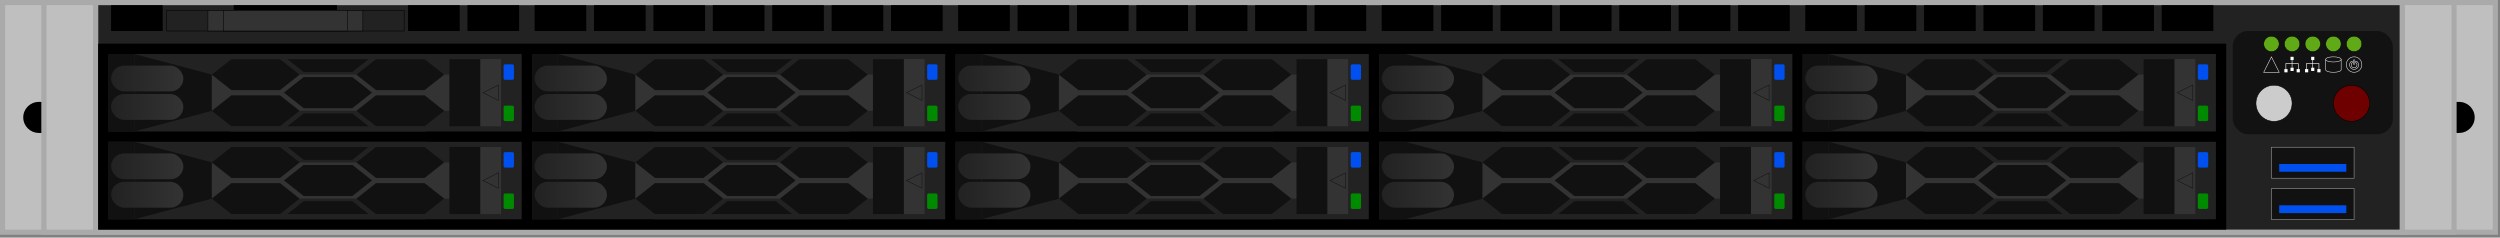 <?xml version="1.0" encoding="UTF-8"?>
<!DOCTYPE svg PUBLIC "-//W3C//DTD SVG 1.1//EN" "http://www.w3.org/Graphics/SVG/1.1/DTD/svg11.dtd">
<svg xmlns="http://www.w3.org/2000/svg" xmlns:xlink="http://www.w3.org/1999/xlink" version="1.1" width="484px" height="46px" viewBox="-0.5 -0.5 484 46"><rect x="-0.5" y="-0.5" width="484" height="46" fill="#808080" stroke="none"/><defs><linearGradient x1="0%" y1="0%" x2="100%" y2="0%" id="mx-gradient-222222-1-333333-1-e-0"><stop offset="0%" style="stop-color: rgb(34, 34, 34); stop-opacity: 1;"/><stop offset="100%" style="stop-color: rgb(51, 51, 51); stop-opacity: 1;"/></linearGradient></defs><g><g/><g><rect x="0" y="0" width="482.6" height="44.45" fill="#bfbfbf" stroke="#aaaaaa" pointer-events="all"/></g><g><rect x="18" y="0" width="446.6" height="44.45" fill="#222222" stroke="#aaaaaa" pointer-events="all"/></g><g><rect x="7" y="19.23" width="4" height="6" fill="#000000" stroke="none" pointer-events="all"/></g><g><ellipse cx="11" cy="22.23" rx="3" ry="3" fill="#000000" stroke="none" pointer-events="all"/></g><g><ellipse cx="7" cy="22.23" rx="3" ry="3" fill="#000000" stroke="none" pointer-events="all"/></g><g><rect x="471.6" y="19.23" width="4" height="6" fill="#000000" stroke="none" pointer-events="all"/></g><g><ellipse cx="475.6" cy="22.23" rx="3" ry="3" fill="#000000" stroke="none" pointer-events="all"/></g><g><ellipse cx="471.6" cy="22.23" rx="3" ry="3" fill="#000000" stroke="none" pointer-events="all"/></g><g><rect x="8" y="0" width="10" height="44.45" fill="#bfbfbf" stroke="#aaaaaa" pointer-events="all"/></g><g><rect x="464.6" y="0" width="10" height="44.45" fill="#bfbfbf" stroke="#aaaaaa" pointer-events="all"/></g><g><rect x="349" y="0.5" width="10" height="5" fill="#000000" stroke="none" pointer-events="all"/></g><g><rect x="360.5" y="0.5" width="10" height="5" fill="#000000" stroke="none" pointer-events="all"/></g><g><rect x="372" y="0.5" width="10" height="5" fill="#000000" stroke="none" pointer-events="all"/></g><g><rect x="383.5" y="0.5" width="10" height="5" fill="#000000" stroke="none" pointer-events="all"/></g><g><rect x="395" y="0.5" width="10" height="5" fill="#000000" stroke="none" pointer-events="all"/></g><g><rect x="406.5" y="0.5" width="10" height="5" fill="#000000" stroke="none" pointer-events="all"/></g><g><rect x="418" y="0.5" width="10" height="5" fill="#000000" stroke="none" pointer-events="all"/></g><g><rect x="267" y="0.5" width="10" height="5" fill="#000000" stroke="none" pointer-events="all"/></g><g><rect x="278.5" y="0.5" width="10" height="5" fill="#000000" stroke="none" pointer-events="all"/></g><g><rect x="290" y="0.5" width="10" height="5" fill="#000000" stroke="none" pointer-events="all"/></g><g><rect x="301.5" y="0.5" width="10" height="5" fill="#000000" stroke="none" pointer-events="all"/></g><g><rect x="313" y="0.5" width="10" height="5" fill="#000000" stroke="none" pointer-events="all"/></g><g><rect x="324.5" y="0.5" width="10" height="5" fill="#000000" stroke="none" pointer-events="all"/></g><g><rect x="336" y="0.5" width="10" height="5" fill="#000000" stroke="none" pointer-events="all"/></g><g><rect x="185" y="0.5" width="10" height="5" fill="#000000" stroke="none" pointer-events="all"/></g><g><rect x="196.5" y="0.5" width="10" height="5" fill="#000000" stroke="none" pointer-events="all"/></g><g><rect x="208" y="0.5" width="10" height="5" fill="#000000" stroke="none" pointer-events="all"/></g><g><rect x="219.5" y="0.5" width="10" height="5" fill="#000000" stroke="none" pointer-events="all"/></g><g><rect x="231" y="0.5" width="10" height="5" fill="#000000" stroke="none" pointer-events="all"/></g><g><rect x="242.5" y="0.5" width="10" height="5" fill="#000000" stroke="none" pointer-events="all"/></g><g><rect x="254" y="0.5" width="10" height="5" fill="#000000" stroke="none" pointer-events="all"/></g><g><rect x="103" y="0.5" width="10" height="5" fill="#000000" stroke="none" pointer-events="all"/></g><g><rect x="114.5" y="0.5" width="10" height="5" fill="#000000" stroke="none" pointer-events="all"/></g><g><rect x="126" y="0.5" width="10" height="5" fill="#000000" stroke="none" pointer-events="all"/></g><g><rect x="137.5" y="0.5" width="10" height="5" fill="#000000" stroke="none" pointer-events="all"/></g><g><rect x="149" y="0.5" width="10" height="5" fill="#000000" stroke="none" pointer-events="all"/></g><g><rect x="160.5" y="0.5" width="10" height="5" fill="#000000" stroke="none" pointer-events="all"/></g><g><rect x="172" y="0.5" width="10" height="5" fill="#000000" stroke="none" pointer-events="all"/></g><g><rect x="21" y="0.5" width="10" height="5" fill="#000000" stroke="none" pointer-events="all"/></g><g><rect x="78.5" y="0.5" width="10" height="5" fill="#000000" stroke="none" pointer-events="all"/></g><g><rect x="90" y="0.5" width="10" height="5" fill="#000000" stroke="none" pointer-events="all"/></g><g><rect x="44.75" y="0.5" width="20" height="5" fill="#000000" stroke="none" pointer-events="all"/></g><g><rect x="31.75" y="1.5" width="46" height="4" fill="#222222" stroke="#000000" stroke-width="0.1" pointer-events="all"/></g><g><rect x="39.75" y="1.5" width="30" height="4" fill="#333333" stroke="#000000" stroke-width="0.1" pointer-events="all"/></g><g><rect x="431.75" y="5.5" width="31" height="20" rx="3" ry="3" fill="#121212" stroke="none" pointer-events="all"/></g><g><ellipse cx="439.25" cy="8" rx="1.5" ry="1.5" fill="#60a917" stroke="#000000" stroke-width="0.1" pointer-events="all"/></g><g><ellipse cx="454.75" cy="19.5" rx="3.5" ry="3.5" fill="#6f0000" stroke="#000000" stroke-width="0.1" pointer-events="all"/></g><g><ellipse cx="439.75" cy="19.5" rx="3.5" ry="3.5" fill="#cccccc" stroke="#000000" stroke-width="0.1" pointer-events="all"/></g><g><path d="M 449.75 13 L 449.75 11 C 449.75 10.72 450.42 10.5 451.25 10.5 C 452.08 10.5 452.75 10.72 452.75 11 L 452.75 13 C 452.75 13.28 452.08 13.5 451.25 13.5 C 450.42 13.5 449.75 13.28 449.75 13 Z" fill="none" stroke="rgb(240, 240, 240)" stroke-width="0.1" stroke-miterlimit="10" pointer-events="all"/><path d="M 449.75 11 C 449.75 11.28 450.42 11.5 451.25 11.5 C 452.08 11.5 452.75 11.28 452.75 11" fill="none" stroke="rgb(240, 240, 240)" stroke-width="0.1" stroke-miterlimit="10" pointer-events="all"/></g><g><rect x="441.75" y="10.5" width="3" height="3" fill="none" stroke="none" pointer-events="all"/><path d="M 442.94 10.5 L 442.94 11.13 L 443.19 11.13 L 443.19 11.72 L 442.04 11.72 C 442.03 11.72 442.02 11.73 442 11.74 C 441.99 11.75 441.99 11.77 441.99 11.78 L 441.99 12.87 L 441.75 12.87 L 441.75 13.5 L 442.37 13.5 L 442.37 12.87 L 442.1 12.87 L 442.1 11.84 L 443.19 11.84 L 443.19 12.61 L 442.94 12.61 L 442.94 13.24 L 443.55 13.24 L 443.55 12.61 L 443.3 12.61 L 443.3 11.84 L 444.39 11.84 L 444.39 12.87 L 444.13 12.87 L 444.13 13.5 L 444.75 13.5 L 444.75 12.87 L 444.5 12.87 L 444.5 11.78 C 444.5 11.77 444.5 11.75 444.49 11.74 C 444.48 11.73 444.46 11.73 444.45 11.73 L 443.3 11.72 L 443.3 11.13 L 443.55 11.13 L 443.55 10.5 Z" fill="#ffffff" stroke="none" pointer-events="all"/></g><g><path d="M 437.75 10.5 L 440.75 12 L 437.75 13.5 Z" fill="none" stroke="rgb(240, 240, 240)" stroke-width="0.1" stroke-miterlimit="10" transform="rotate(-90,439.25,12)" pointer-events="all"/></g><g><path d="M 455.24 11.97 C 455.33 11.97 455.4 11.9 455.4 11.82 L 455.4 11.22 C 455.4 11.14 455.34 11.07 455.25 11.07 C 455.16 11.07 455.1 11.14 455.1 11.21 L 455.1 11.82 C 455.1 11.9 455.17 11.97 455.24 11.97 Z M 455.25 12.93 C 455.72 12.93 456.12 12.55 456.12 12.08 C 456.12 11.84 456.03 11.57 455.77 11.38 C 455.72 11.34 455.62 11.36 455.58 11.42 C 455.54 11.48 455.53 11.56 455.6 11.62 C 455.73 11.73 455.82 11.89 455.82 12.06 C 455.82 12.39 455.54 12.63 455.26 12.63 C 454.98 12.63 454.7 12.43 454.69 12.07 C 454.68 11.92 454.76 11.72 454.91 11.62 C 454.96 11.58 454.98 11.48 454.92 11.41 C 454.86 11.34 454.76 11.35 454.72 11.38 C 454.5 11.56 454.39 11.77 454.39 12.05 C 454.39 12.57 454.79 12.93 455.25 12.93 Z M 455.25 13.5 C 454.39 13.5 453.75 12.81 453.75 11.99 C 453.75 11.18 454.42 10.5 455.26 10.5 C 456.04 10.5 456.75 11.13 456.75 11.99 C 456.75 12.89 456.03 13.5 455.25 13.5 Z" fill="none" stroke="rgb(240, 240, 240)" stroke-width="0.1" stroke-miterlimit="10" pointer-events="all"/></g><g><ellipse cx="443.25" cy="8" rx="1.5" ry="1.5" fill="#60a917" stroke="#000000" stroke-width="0.1" pointer-events="all"/></g><g><ellipse cx="447.25" cy="8" rx="1.5" ry="1.5" fill="#60a917" stroke="#000000" stroke-width="0.1" pointer-events="all"/></g><g><ellipse cx="451.25" cy="8" rx="1.5" ry="1.5" fill="#60a917" stroke="#000000" stroke-width="0.1" pointer-events="all"/></g><g><ellipse cx="455.25" cy="8" rx="1.5" ry="1.5" fill="#60a917" stroke="#000000" stroke-width="0.1" pointer-events="all"/></g><g><rect x="445.75" y="10.5" width="3" height="3" fill="none" stroke="none" pointer-events="all"/><path d="M 446.94 10.5 L 446.94 11.13 L 447.19 11.13 L 447.19 11.72 L 446.04 11.72 C 446.03 11.72 446.02 11.73 446 11.74 C 445.99 11.75 445.99 11.77 445.99 11.78 L 445.99 12.87 L 445.75 12.87 L 445.75 13.5 L 446.37 13.5 L 446.37 12.87 L 446.1 12.87 L 446.1 11.84 L 447.19 11.84 L 447.19 12.61 L 446.94 12.61 L 446.94 13.24 L 447.55 13.24 L 447.55 12.61 L 447.3 12.61 L 447.3 11.84 L 448.39 11.84 L 448.39 12.87 L 448.13 12.87 L 448.13 13.5 L 448.75 13.5 L 448.75 12.87 L 448.5 12.87 L 448.5 11.78 C 448.5 11.77 448.5 11.75 448.49 11.74 C 448.48 11.73 448.46 11.73 448.45 11.73 L 447.3 11.72 L 447.3 11.13 L 447.55 11.13 L 447.55 10.5 Z" fill="#ffffff" stroke="none" pointer-events="all"/></g><g><rect x="42.75" y="1.5" width="24" height="4" fill="#333333" stroke="#000000" stroke-width="0.1" pointer-events="all"/></g><g><rect x="18.5" y="7.95" width="412" height="36" fill="#000000" stroke="none" pointer-events="all"/></g><g><rect x="20.5" y="9.95" width="80" height="15" fill="#222222" stroke="none" pointer-events="all"/></g><g><rect x="21.5" y="13.95" width="66" height="7" fill="#333333" stroke="none" pointer-events="all"/></g><g><path d="M 44.3 10.95 L 53.7 10.95 L 57.5 13.95 L 53.7 16.95 L 44.3 16.95 L 40.5 13.95 Z" fill="#111111" stroke="none" pointer-events="all"/></g><g><rect x="20.5" y="9.95" width="5" height="15" fill="#111111" stroke="none" pointer-events="all"/></g><g><path d="M 25.5 24.95 L 29.48 9.95 L 36.52 9.95 L 40.5 24.95 Z" fill="#111111" stroke="none" transform="rotate(90,33,17.45)" pointer-events="all"/></g><g><rect x="86.5" y="10.95" width="6" height="13" fill="#111111" stroke="none" pointer-events="all"/></g><g><rect x="92.5" y="10.95" width="4" height="13" fill="#333333" stroke="none" pointer-events="all"/></g><g><rect x="21" y="12.2" width="14" height="5" rx="2.5" ry="2.5" fill="url(#mx-gradient-222222-1-333333-1-e-0)" stroke="none" pointer-events="all"/></g><g><rect x="21" y="17.7" width="14" height="5" rx="2.5" ry="2.5" fill="url(#mx-gradient-222222-1-333333-1-e-0)" stroke="none" pointer-events="all"/></g><g><path d="M 93 15.95 L 96 17.45 L 93 18.95 Z" fill="#333333" stroke="#111111" stroke-width="0.1" stroke-miterlimit="10" transform="rotate(-180,94.5,17.45)" pointer-events="all"/></g><g><path d="M 44.3 17.95 L 53.7 17.95 L 57.5 20.95 L 53.7 23.95 L 44.3 23.95 L 40.5 20.95 Z" fill="#111111" stroke="none" pointer-events="all"/></g><g><path d="M 58.3 14.45 L 67.7 14.45 L 71.5 17.45 L 67.7 20.45 L 58.3 20.45 L 54.5 17.45 Z" fill="#111111" stroke="none" pointer-events="all"/></g><g><path d="M 72.3 17.95 L 81.7 17.95 L 85.5 20.95 L 81.7 23.95 L 72.3 23.95 L 68.5 20.95 Z" fill="#111111" stroke="none" pointer-events="all"/></g><g><path d="M 72.3 10.95 L 81.7 10.95 L 85.5 13.95 L 81.7 16.95 L 72.3 16.95 L 68.5 13.95 Z" fill="#111111" stroke="none" pointer-events="all"/></g><g><path d="M 54.5 17.45 L 58.3 14.45 L 67.7 14.45 L 71.5 17.45 Z" fill="#111111" stroke="none" pointer-events="all"/></g><g><path d="M 54.5 24.45 L 58.3 21.45 L 67.7 21.45 L 71.5 24.45 Z" fill="#111111" stroke="none" pointer-events="all"/></g><g><path d="M 54.5 13.45 L 58.3 10.45 L 67.7 10.45 L 71.5 13.45 Z" fill="#111111" stroke="none" transform="translate(0,11.95)scale(1,-1)translate(0,-11.95)" pointer-events="all"/></g><g><rect x="44" y="23.95" width="38" height="1" fill="#222222" stroke="none" pointer-events="all"/></g><g><rect x="44" y="9.95" width="38" height="1" fill="#222222" stroke="none" pointer-events="all"/></g><g><rect x="97" y="19.95" width="2" height="3" rx="0.3" ry="0.3" fill="#008a00" stroke="none" pointer-events="all"/></g><g><rect x="97" y="11.95" width="2" height="3" rx="0.3" ry="0.3" fill="#0050ef" stroke="none" pointer-events="all"/></g><g><rect x="102.5" y="9.95" width="80" height="15" fill="#222222" stroke="none" pointer-events="all"/></g><g><rect x="103.5" y="13.95" width="66" height="7" fill="#333333" stroke="none" pointer-events="all"/></g><g><path d="M 126.3 10.95 L 135.7 10.95 L 139.5 13.95 L 135.7 16.95 L 126.3 16.95 L 122.5 13.95 Z" fill="#111111" stroke="none" pointer-events="all"/></g><g><rect x="102.5" y="9.95" width="5" height="15" fill="#111111" stroke="none" pointer-events="all"/></g><g><path d="M 107.5 24.95 L 111.48 9.95 L 118.52 9.95 L 122.5 24.95 Z" fill="#111111" stroke="none" transform="rotate(90,115,17.45)" pointer-events="all"/></g><g><rect x="168.5" y="10.95" width="6" height="13" fill="#111111" stroke="none" pointer-events="all"/></g><g><rect x="174.5" y="10.95" width="4" height="13" fill="#333333" stroke="none" pointer-events="all"/></g><g><rect x="103" y="12.2" width="14" height="5" rx="2.5" ry="2.5" fill="url(#mx-gradient-222222-1-333333-1-e-0)" stroke="none" pointer-events="all"/></g><g><rect x="103" y="17.7" width="14" height="5" rx="2.5" ry="2.5" fill="url(#mx-gradient-222222-1-333333-1-e-0)" stroke="none" pointer-events="all"/></g><g><path d="M 175 15.95 L 178 17.45 L 175 18.95 Z" fill="#333333" stroke="#111111" stroke-width="0.1" stroke-miterlimit="10" transform="rotate(-180,176.5,17.45)" pointer-events="all"/></g><g><path d="M 126.3 17.95 L 135.7 17.95 L 139.5 20.95 L 135.7 23.95 L 126.3 23.95 L 122.5 20.95 Z" fill="#111111" stroke="none" pointer-events="all"/></g><g><path d="M 140.3 14.45 L 149.7 14.45 L 153.5 17.45 L 149.7 20.45 L 140.3 20.45 L 136.5 17.45 Z" fill="#111111" stroke="none" pointer-events="all"/></g><g><path d="M 154.3 17.95 L 163.7 17.95 L 167.5 20.95 L 163.7 23.95 L 154.3 23.95 L 150.5 20.95 Z" fill="#111111" stroke="none" pointer-events="all"/></g><g><path d="M 154.3 10.95 L 163.7 10.95 L 167.5 13.95 L 163.7 16.95 L 154.3 16.95 L 150.5 13.95 Z" fill="#111111" stroke="none" pointer-events="all"/></g><g><path d="M 136.5 17.45 L 140.3 14.45 L 149.7 14.45 L 153.5 17.45 Z" fill="#111111" stroke="none" pointer-events="all"/></g><g><path d="M 136.5 24.45 L 140.3 21.45 L 149.7 21.45 L 153.5 24.45 Z" fill="#111111" stroke="none" pointer-events="all"/></g><g><path d="M 136.5 13.45 L 140.3 10.45 L 149.7 10.45 L 153.5 13.45 Z" fill="#111111" stroke="none" transform="translate(0,11.95)scale(1,-1)translate(0,-11.95)" pointer-events="all"/></g><g><rect x="126" y="23.95" width="38" height="1" fill="#222222" stroke="none" pointer-events="all"/></g><g><rect x="126" y="9.95" width="38" height="1" fill="#222222" stroke="none" pointer-events="all"/></g><g><rect x="179" y="19.95" width="2" height="3" rx="0.3" ry="0.3" fill="#008a00" stroke="none" pointer-events="all"/></g><g><rect x="179" y="11.95" width="2" height="3" rx="0.3" ry="0.3" fill="#0050ef" stroke="none" pointer-events="all"/></g><g><rect x="20.5" y="26.95" width="80" height="15" fill="#222222" stroke="none" pointer-events="all"/></g><g><rect x="21.5" y="30.95" width="66" height="7" fill="#333333" stroke="none" pointer-events="all"/></g><g><path d="M 44.3 27.95 L 53.7 27.95 L 57.5 30.95 L 53.7 33.95 L 44.3 33.95 L 40.5 30.95 Z" fill="#111111" stroke="none" pointer-events="all"/></g><g><rect x="20.5" y="26.95" width="5" height="15" fill="#111111" stroke="none" pointer-events="all"/></g><g><path d="M 25.5 41.95 L 29.48 26.95 L 36.52 26.95 L 40.5 41.95 Z" fill="#111111" stroke="none" transform="rotate(90,33,34.45)" pointer-events="all"/></g><g><rect x="86.5" y="27.95" width="6" height="13" fill="#111111" stroke="none" pointer-events="all"/></g><g><rect x="92.5" y="27.95" width="4" height="13" fill="#333333" stroke="none" pointer-events="all"/></g><g><rect x="21" y="29.2" width="14" height="5" rx="2.5" ry="2.5" fill="url(#mx-gradient-222222-1-333333-1-e-0)" stroke="none" pointer-events="all"/></g><g><rect x="21" y="34.7" width="14" height="5" rx="2.5" ry="2.5" fill="url(#mx-gradient-222222-1-333333-1-e-0)" stroke="none" pointer-events="all"/></g><g><path d="M 93 32.95 L 96 34.45 L 93 35.95 Z" fill="#333333" stroke="#111111" stroke-width="0.1" stroke-miterlimit="10" transform="rotate(-180,94.5,34.45)" pointer-events="all"/></g><g><path d="M 44.3 34.95 L 53.7 34.95 L 57.5 37.95 L 53.7 40.95 L 44.3 40.95 L 40.5 37.95 Z" fill="#111111" stroke="none" pointer-events="all"/></g><g><path d="M 58.3 31.45 L 67.7 31.45 L 71.5 34.45 L 67.7 37.45 L 58.3 37.45 L 54.5 34.45 Z" fill="#111111" stroke="none" pointer-events="all"/></g><g><path d="M 72.3 34.95 L 81.7 34.95 L 85.5 37.95 L 81.7 40.95 L 72.3 40.95 L 68.5 37.95 Z" fill="#111111" stroke="none" pointer-events="all"/></g><g><path d="M 72.3 27.95 L 81.7 27.95 L 85.5 30.95 L 81.7 33.95 L 72.3 33.95 L 68.5 30.95 Z" fill="#111111" stroke="none" pointer-events="all"/></g><g><path d="M 54.5 34.45 L 58.3 31.45 L 67.7 31.45 L 71.5 34.45 Z" fill="#111111" stroke="none" pointer-events="all"/></g><g><path d="M 54.5 41.45 L 58.3 38.45 L 67.7 38.45 L 71.5 41.45 Z" fill="#111111" stroke="none" pointer-events="all"/></g><g><path d="M 54.5 30.45 L 58.3 27.45 L 67.7 27.45 L 71.5 30.45 Z" fill="#111111" stroke="none" transform="translate(0,28.95)scale(1,-1)translate(0,-28.95)" pointer-events="all"/></g><g><rect x="44" y="40.95" width="38" height="1" fill="#222222" stroke="none" pointer-events="all"/></g><g><rect x="44" y="26.95" width="38" height="1" fill="#222222" stroke="none" pointer-events="all"/></g><g><rect x="97" y="36.95" width="2" height="3" rx="0.3" ry="0.3" fill="#008a00" stroke="none" pointer-events="all"/></g><g><rect x="97" y="28.95" width="2" height="3" rx="0.3" ry="0.3" fill="#0050ef" stroke="none" pointer-events="all"/></g><g><rect x="102.5" y="26.95" width="80" height="15" fill="#222222" stroke="none" pointer-events="all"/></g><g><rect x="103.5" y="30.95" width="66" height="7" fill="#333333" stroke="none" pointer-events="all"/></g><g><path d="M 126.3 27.95 L 135.7 27.95 L 139.5 30.95 L 135.7 33.95 L 126.3 33.95 L 122.5 30.95 Z" fill="#111111" stroke="none" pointer-events="all"/></g><g><rect x="102.5" y="26.95" width="5" height="15" fill="#111111" stroke="none" pointer-events="all"/></g><g><path d="M 107.5 41.95 L 111.48 26.95 L 118.52 26.95 L 122.5 41.95 Z" fill="#111111" stroke="none" transform="rotate(90,115,34.45)" pointer-events="all"/></g><g><rect x="168.5" y="27.95" width="6" height="13" fill="#111111" stroke="none" pointer-events="all"/></g><g><rect x="174.5" y="27.95" width="4" height="13" fill="#333333" stroke="none" pointer-events="all"/></g><g><rect x="103" y="29.2" width="14" height="5" rx="2.5" ry="2.5" fill="url(#mx-gradient-222222-1-333333-1-e-0)" stroke="none" pointer-events="all"/></g><g><rect x="103" y="34.7" width="14" height="5" rx="2.5" ry="2.5" fill="url(#mx-gradient-222222-1-333333-1-e-0)" stroke="none" pointer-events="all"/></g><g><path d="M 175 32.95 L 178 34.45 L 175 35.95 Z" fill="#333333" stroke="#111111" stroke-width="0.1" stroke-miterlimit="10" transform="rotate(-180,176.5,34.45)" pointer-events="all"/></g><g><path d="M 126.3 34.95 L 135.7 34.95 L 139.5 37.95 L 135.7 40.95 L 126.3 40.95 L 122.5 37.95 Z" fill="#111111" stroke="none" pointer-events="all"/></g><g><path d="M 140.3 31.45 L 149.7 31.45 L 153.5 34.45 L 149.7 37.45 L 140.3 37.45 L 136.5 34.45 Z" fill="#111111" stroke="none" pointer-events="all"/></g><g><path d="M 154.3 34.95 L 163.7 34.95 L 167.5 37.95 L 163.7 40.95 L 154.3 40.95 L 150.5 37.95 Z" fill="#111111" stroke="none" pointer-events="all"/></g><g><path d="M 154.3 27.95 L 163.7 27.95 L 167.5 30.95 L 163.7 33.95 L 154.3 33.95 L 150.5 30.95 Z" fill="#111111" stroke="none" pointer-events="all"/></g><g><path d="M 136.5 34.45 L 140.3 31.45 L 149.7 31.45 L 153.5 34.45 Z" fill="#111111" stroke="none" pointer-events="all"/></g><g><path d="M 136.5 41.45 L 140.3 38.45 L 149.7 38.45 L 153.5 41.45 Z" fill="#111111" stroke="none" pointer-events="all"/></g><g><path d="M 136.5 30.45 L 140.3 27.45 L 149.7 27.45 L 153.5 30.45 Z" fill="#111111" stroke="none" transform="translate(0,28.95)scale(1,-1)translate(0,-28.95)" pointer-events="all"/></g><g><rect x="126" y="40.95" width="38" height="1" fill="#222222" stroke="none" pointer-events="all"/></g><g><rect x="126" y="26.95" width="38" height="1" fill="#222222" stroke="none" pointer-events="all"/></g><g><rect x="179" y="36.95" width="2" height="3" rx="0.3" ry="0.3" fill="#008a00" stroke="none" pointer-events="all"/></g><g><rect x="179" y="28.95" width="2" height="3" rx="0.3" ry="0.3" fill="#0050ef" stroke="none" pointer-events="all"/></g><g><rect x="184.5" y="9.95" width="80" height="15" fill="#222222" stroke="none" pointer-events="all"/></g><g><rect x="185.5" y="13.95" width="66" height="7" fill="#333333" stroke="none" pointer-events="all"/></g><g><path d="M 208.3 10.95 L 217.7 10.95 L 221.5 13.95 L 217.7 16.95 L 208.3 16.95 L 204.5 13.95 Z" fill="#111111" stroke="none" pointer-events="all"/></g><g><rect x="184.5" y="9.95" width="5" height="15" fill="#111111" stroke="none" pointer-events="all"/></g><g><path d="M 189.5 24.95 L 193.48 9.95 L 200.52 9.95 L 204.5 24.95 Z" fill="#111111" stroke="none" transform="rotate(90,197,17.45)" pointer-events="all"/></g><g><rect x="250.5" y="10.95" width="6" height="13" fill="#111111" stroke="none" pointer-events="all"/></g><g><rect x="256.5" y="10.95" width="4" height="13" fill="#333333" stroke="none" pointer-events="all"/></g><g><rect x="185" y="12.2" width="14" height="5" rx="2.5" ry="2.5" fill="url(#mx-gradient-222222-1-333333-1-e-0)" stroke="none" pointer-events="all"/></g><g><rect x="185" y="17.7" width="14" height="5" rx="2.5" ry="2.5" fill="url(#mx-gradient-222222-1-333333-1-e-0)" stroke="none" pointer-events="all"/></g><g><path d="M 257 15.95 L 260 17.45 L 257 18.95 Z" fill="#333333" stroke="#111111" stroke-width="0.1" stroke-miterlimit="10" transform="rotate(-180,258.5,17.45)" pointer-events="all"/></g><g><path d="M 208.3 17.95 L 217.7 17.95 L 221.5 20.95 L 217.7 23.95 L 208.3 23.95 L 204.5 20.95 Z" fill="#111111" stroke="none" pointer-events="all"/></g><g><path d="M 222.3 14.45 L 231.7 14.45 L 235.5 17.45 L 231.7 20.45 L 222.3 20.45 L 218.5 17.45 Z" fill="#111111" stroke="none" pointer-events="all"/></g><g><path d="M 236.3 17.95 L 245.7 17.95 L 249.5 20.95 L 245.7 23.95 L 236.3 23.95 L 232.5 20.95 Z" fill="#111111" stroke="none" pointer-events="all"/></g><g><path d="M 236.3 10.95 L 245.7 10.95 L 249.5 13.95 L 245.7 16.95 L 236.3 16.95 L 232.5 13.95 Z" fill="#111111" stroke="none" pointer-events="all"/></g><g><path d="M 218.5 17.45 L 222.3 14.45 L 231.7 14.45 L 235.5 17.45 Z" fill="#111111" stroke="none" pointer-events="all"/></g><g><path d="M 218.5 24.45 L 222.3 21.45 L 231.7 21.45 L 235.5 24.45 Z" fill="#111111" stroke="none" pointer-events="all"/></g><g><path d="M 218.5 13.45 L 222.3 10.45 L 231.7 10.45 L 235.5 13.45 Z" fill="#111111" stroke="none" transform="translate(0,11.95)scale(1,-1)translate(0,-11.95)" pointer-events="all"/></g><g><rect x="208" y="23.95" width="38" height="1" fill="#222222" stroke="none" pointer-events="all"/></g><g><rect x="208" y="9.95" width="38" height="1" fill="#222222" stroke="none" pointer-events="all"/></g><g><rect x="261" y="19.95" width="2" height="3" rx="0.3" ry="0.3" fill="#008a00" stroke="none" pointer-events="all"/></g><g><rect x="261" y="11.95" width="2" height="3" rx="0.3" ry="0.3" fill="#0050ef" stroke="none" pointer-events="all"/></g><g><rect x="266.5" y="9.95" width="80" height="15" fill="#222222" stroke="none" pointer-events="all"/></g><g><rect x="267.5" y="13.95" width="66" height="7" fill="#333333" stroke="none" pointer-events="all"/></g><g><path d="M 290.3 10.95 L 299.7 10.95 L 303.5 13.95 L 299.7 16.95 L 290.3 16.95 L 286.5 13.95 Z" fill="#111111" stroke="none" pointer-events="all"/></g><g><rect x="266.5" y="9.95" width="5" height="15" fill="#111111" stroke="none" pointer-events="all"/></g><g><path d="M 271.5 24.95 L 275.48 9.95 L 282.52 9.95 L 286.5 24.95 Z" fill="#111111" stroke="none" transform="rotate(90,279,17.45)" pointer-events="all"/></g><g><rect x="332.5" y="10.95" width="6" height="13" fill="#111111" stroke="none" pointer-events="all"/></g><g><rect x="338.5" y="10.95" width="4" height="13" fill="#333333" stroke="none" pointer-events="all"/></g><g><rect x="267" y="12.2" width="14" height="5" rx="2.5" ry="2.5" fill="url(#mx-gradient-222222-1-333333-1-e-0)" stroke="none" pointer-events="all"/></g><g><rect x="267" y="17.7" width="14" height="5" rx="2.5" ry="2.5" fill="url(#mx-gradient-222222-1-333333-1-e-0)" stroke="none" pointer-events="all"/></g><g><path d="M 339 15.95 L 342 17.45 L 339 18.95 Z" fill="#333333" stroke="#111111" stroke-width="0.1" stroke-miterlimit="10" transform="rotate(-180,340.5,17.45)" pointer-events="all"/></g><g><path d="M 290.3 17.95 L 299.7 17.95 L 303.5 20.95 L 299.7 23.95 L 290.3 23.95 L 286.5 20.95 Z" fill="#111111" stroke="none" pointer-events="all"/></g><g><path d="M 304.3 14.45 L 313.7 14.45 L 317.5 17.45 L 313.7 20.45 L 304.3 20.45 L 300.5 17.45 Z" fill="#111111" stroke="none" pointer-events="all"/></g><g><path d="M 318.3 17.95 L 327.7 17.95 L 331.5 20.95 L 327.7 23.95 L 318.3 23.95 L 314.5 20.95 Z" fill="#111111" stroke="none" pointer-events="all"/></g><g><path d="M 318.3 10.95 L 327.7 10.95 L 331.5 13.95 L 327.7 16.95 L 318.3 16.95 L 314.5 13.95 Z" fill="#111111" stroke="none" pointer-events="all"/></g><g><path d="M 300.5 17.45 L 304.3 14.45 L 313.7 14.45 L 317.5 17.45 Z" fill="#111111" stroke="none" pointer-events="all"/></g><g><path d="M 300.5 24.45 L 304.3 21.45 L 313.7 21.45 L 317.5 24.45 Z" fill="#111111" stroke="none" pointer-events="all"/></g><g><path d="M 300.5 13.45 L 304.3 10.45 L 313.7 10.45 L 317.5 13.45 Z" fill="#111111" stroke="none" transform="translate(0,11.95)scale(1,-1)translate(0,-11.95)" pointer-events="all"/></g><g><rect x="290" y="23.95" width="38" height="1" fill="#222222" stroke="none" pointer-events="all"/></g><g><rect x="290" y="9.95" width="38" height="1" fill="#222222" stroke="none" pointer-events="all"/></g><g><rect x="343" y="19.95" width="2" height="3" rx="0.3" ry="0.3" fill="#008a00" stroke="none" pointer-events="all"/></g><g><rect x="343" y="11.95" width="2" height="3" rx="0.3" ry="0.3" fill="#0050ef" stroke="none" pointer-events="all"/></g><g><rect x="184.5" y="26.95" width="80" height="15" fill="#222222" stroke="none" pointer-events="all"/></g><g><rect x="185.5" y="30.95" width="66" height="7" fill="#333333" stroke="none" pointer-events="all"/></g><g><path d="M 208.3 27.95 L 217.7 27.95 L 221.5 30.95 L 217.7 33.95 L 208.3 33.95 L 204.5 30.95 Z" fill="#111111" stroke="none" pointer-events="all"/></g><g><rect x="184.5" y="26.95" width="5" height="15" fill="#111111" stroke="none" pointer-events="all"/></g><g><path d="M 189.5 41.95 L 193.48 26.95 L 200.52 26.95 L 204.5 41.95 Z" fill="#111111" stroke="none" transform="rotate(90,197,34.45)" pointer-events="all"/></g><g><rect x="250.5" y="27.95" width="6" height="13" fill="#111111" stroke="none" pointer-events="all"/></g><g><rect x="256.5" y="27.95" width="4" height="13" fill="#333333" stroke="none" pointer-events="all"/></g><g><rect x="185" y="29.2" width="14" height="5" rx="2.5" ry="2.5" fill="url(#mx-gradient-222222-1-333333-1-e-0)" stroke="none" pointer-events="all"/></g><g><rect x="185" y="34.7" width="14" height="5" rx="2.5" ry="2.5" fill="url(#mx-gradient-222222-1-333333-1-e-0)" stroke="none" pointer-events="all"/></g><g><path d="M 257 32.95 L 260 34.45 L 257 35.95 Z" fill="#333333" stroke="#111111" stroke-width="0.1" stroke-miterlimit="10" transform="rotate(-180,258.5,34.45)" pointer-events="all"/></g><g><path d="M 208.3 34.95 L 217.7 34.95 L 221.5 37.95 L 217.7 40.95 L 208.3 40.95 L 204.5 37.95 Z" fill="#111111" stroke="none" pointer-events="all"/></g><g><path d="M 222.3 31.45 L 231.7 31.45 L 235.5 34.45 L 231.7 37.45 L 222.3 37.45 L 218.5 34.45 Z" fill="#111111" stroke="none" pointer-events="all"/></g><g><path d="M 236.3 34.95 L 245.7 34.95 L 249.5 37.95 L 245.7 40.95 L 236.3 40.95 L 232.5 37.95 Z" fill="#111111" stroke="none" pointer-events="all"/></g><g><path d="M 236.3 27.95 L 245.7 27.95 L 249.5 30.95 L 245.7 33.95 L 236.3 33.95 L 232.5 30.95 Z" fill="#111111" stroke="none" pointer-events="all"/></g><g><path d="M 218.5 34.45 L 222.3 31.45 L 231.7 31.45 L 235.5 34.45 Z" fill="#111111" stroke="none" pointer-events="all"/></g><g><path d="M 218.5 41.45 L 222.3 38.45 L 231.7 38.45 L 235.5 41.45 Z" fill="#111111" stroke="none" pointer-events="all"/></g><g><path d="M 218.5 30.45 L 222.3 27.45 L 231.7 27.45 L 235.5 30.45 Z" fill="#111111" stroke="none" transform="translate(0,28.95)scale(1,-1)translate(0,-28.95)" pointer-events="all"/></g><g><rect x="208" y="40.95" width="38" height="1" fill="#222222" stroke="none" pointer-events="all"/></g><g><rect x="208" y="26.95" width="38" height="1" fill="#222222" stroke="none" pointer-events="all"/></g><g><rect x="261" y="36.95" width="2" height="3" rx="0.3" ry="0.3" fill="#008a00" stroke="none" pointer-events="all"/></g><g><rect x="261" y="28.95" width="2" height="3" rx="0.3" ry="0.3" fill="#0050ef" stroke="none" pointer-events="all"/></g><g><rect x="266.5" y="26.95" width="80" height="15" fill="#222222" stroke="none" pointer-events="all"/></g><g><rect x="267.5" y="30.95" width="66" height="7" fill="#333333" stroke="none" pointer-events="all"/></g><g><path d="M 290.3 27.95 L 299.7 27.95 L 303.5 30.95 L 299.7 33.95 L 290.3 33.95 L 286.5 30.95 Z" fill="#111111" stroke="none" pointer-events="all"/></g><g><rect x="266.5" y="26.95" width="5" height="15" fill="#111111" stroke="none" pointer-events="all"/></g><g><path d="M 271.5 41.95 L 275.48 26.95 L 282.52 26.95 L 286.5 41.95 Z" fill="#111111" stroke="none" transform="rotate(90,279,34.45)" pointer-events="all"/></g><g><rect x="332.5" y="27.95" width="6" height="13" fill="#111111" stroke="none" pointer-events="all"/></g><g><rect x="338.5" y="27.95" width="4" height="13" fill="#333333" stroke="none" pointer-events="all"/></g><g><rect x="267" y="29.2" width="14" height="5" rx="2.5" ry="2.5" fill="url(#mx-gradient-222222-1-333333-1-e-0)" stroke="none" pointer-events="all"/></g><g><rect x="267" y="34.7" width="14" height="5" rx="2.5" ry="2.5" fill="url(#mx-gradient-222222-1-333333-1-e-0)" stroke="none" pointer-events="all"/></g><g><path d="M 339 32.95 L 342 34.45 L 339 35.95 Z" fill="#333333" stroke="#111111" stroke-width="0.1" stroke-miterlimit="10" transform="rotate(-180,340.5,34.45)" pointer-events="all"/></g><g><path d="M 290.3 34.95 L 299.7 34.95 L 303.5 37.95 L 299.7 40.95 L 290.3 40.95 L 286.5 37.95 Z" fill="#111111" stroke="none" pointer-events="all"/></g><g><path d="M 304.3 31.45 L 313.7 31.45 L 317.5 34.45 L 313.7 37.45 L 304.3 37.45 L 300.5 34.45 Z" fill="#111111" stroke="none" pointer-events="all"/></g><g><path d="M 318.3 34.95 L 327.7 34.95 L 331.5 37.95 L 327.7 40.95 L 318.3 40.95 L 314.5 37.95 Z" fill="#111111" stroke="none" pointer-events="all"/></g><g><path d="M 318.3 27.95 L 327.7 27.95 L 331.5 30.95 L 327.7 33.95 L 318.3 33.95 L 314.5 30.95 Z" fill="#111111" stroke="none" pointer-events="all"/></g><g><path d="M 300.5 34.45 L 304.3 31.45 L 313.7 31.45 L 317.5 34.45 Z" fill="#111111" stroke="none" pointer-events="all"/></g><g><path d="M 300.5 41.45 L 304.3 38.45 L 313.7 38.45 L 317.5 41.45 Z" fill="#111111" stroke="none" pointer-events="all"/></g><g><path d="M 300.5 30.45 L 304.3 27.45 L 313.7 27.45 L 317.5 30.45 Z" fill="#111111" stroke="none" transform="translate(0,28.95)scale(1,-1)translate(0,-28.95)" pointer-events="all"/></g><g><rect x="290" y="40.95" width="38" height="1" fill="#222222" stroke="none" pointer-events="all"/></g><g><rect x="290" y="26.95" width="38" height="1" fill="#222222" stroke="none" pointer-events="all"/></g><g><rect x="343" y="36.95" width="2" height="3" rx="0.3" ry="0.3" fill="#008a00" stroke="none" pointer-events="all"/></g><g><rect x="343" y="28.95" width="2" height="3" rx="0.3" ry="0.3" fill="#0050ef" stroke="none" pointer-events="all"/></g><g><rect x="348.5" y="9.95" width="80" height="15" fill="#222222" stroke="none" pointer-events="all"/></g><g><rect x="349.5" y="13.95" width="66" height="7" fill="#333333" stroke="none" pointer-events="all"/></g><g><path d="M 372.3 10.95 L 381.7 10.95 L 385.5 13.95 L 381.7 16.95 L 372.3 16.95 L 368.5 13.95 Z" fill="#111111" stroke="none" pointer-events="all"/></g><g><rect x="348.5" y="9.95" width="5" height="15" fill="#111111" stroke="none" pointer-events="all"/></g><g><path d="M 353.5 24.95 L 357.48 9.95 L 364.52 9.95 L 368.5 24.95 Z" fill="#111111" stroke="none" transform="rotate(90,361,17.45)" pointer-events="all"/></g><g><rect x="414.5" y="10.95" width="6" height="13" fill="#111111" stroke="none" pointer-events="all"/></g><g><rect x="420.5" y="10.95" width="4" height="13" fill="#333333" stroke="none" pointer-events="all"/></g><g><rect x="349" y="12.2" width="14" height="5" rx="2.5" ry="2.5" fill="url(#mx-gradient-222222-1-333333-1-e-0)" stroke="none" pointer-events="all"/></g><g><rect x="349" y="17.7" width="14" height="5" rx="2.5" ry="2.5" fill="url(#mx-gradient-222222-1-333333-1-e-0)" stroke="none" pointer-events="all"/></g><g><path d="M 421 15.95 L 424 17.45 L 421 18.95 Z" fill="#333333" stroke="#111111" stroke-width="0.1" stroke-miterlimit="10" transform="rotate(-180,422.5,17.45)" pointer-events="all"/></g><g><path d="M 372.3 17.95 L 381.7 17.95 L 385.5 20.95 L 381.7 23.95 L 372.3 23.95 L 368.5 20.95 Z" fill="#111111" stroke="none" pointer-events="all"/></g><g><path d="M 386.3 14.45 L 395.7 14.45 L 399.5 17.45 L 395.7 20.45 L 386.3 20.45 L 382.5 17.45 Z" fill="#111111" stroke="none" pointer-events="all"/></g><g><path d="M 400.3 17.95 L 409.7 17.95 L 413.5 20.95 L 409.7 23.95 L 400.3 23.95 L 396.5 20.95 Z" fill="#111111" stroke="none" pointer-events="all"/></g><g><path d="M 400.3 10.95 L 409.7 10.95 L 413.5 13.95 L 409.7 16.95 L 400.3 16.95 L 396.5 13.95 Z" fill="#111111" stroke="none" pointer-events="all"/></g><g><path d="M 382.5 17.45 L 386.3 14.45 L 395.7 14.45 L 399.5 17.45 Z" fill="#111111" stroke="none" pointer-events="all"/></g><g><path d="M 382.5 24.45 L 386.3 21.45 L 395.7 21.45 L 399.5 24.45 Z" fill="#111111" stroke="none" pointer-events="all"/></g><g><path d="M 382.5 13.45 L 386.3 10.45 L 395.7 10.45 L 399.5 13.45 Z" fill="#111111" stroke="none" transform="translate(0,11.95)scale(1,-1)translate(0,-11.95)" pointer-events="all"/></g><g><rect x="372" y="23.95" width="38" height="1" fill="#222222" stroke="none" pointer-events="all"/></g><g><rect x="372" y="9.95" width="38" height="1" fill="#222222" stroke="none" pointer-events="all"/></g><g><rect x="425" y="19.95" width="2" height="3" rx="0.3" ry="0.3" fill="#008a00" stroke="none" pointer-events="all"/></g><g><rect x="425" y="11.95" width="2" height="3" rx="0.3" ry="0.3" fill="#0050ef" stroke="none" pointer-events="all"/></g><g><rect x="348.5" y="26.95" width="80" height="15" fill="#222222" stroke="none" pointer-events="all"/></g><g><rect x="349.5" y="30.95" width="66" height="7" fill="#333333" stroke="none" pointer-events="all"/></g><g><path d="M 372.3 27.95 L 381.7 27.95 L 385.5 30.95 L 381.7 33.95 L 372.3 33.95 L 368.5 30.95 Z" fill="#111111" stroke="none" pointer-events="all"/></g><g><rect x="348.5" y="26.95" width="5" height="15" fill="#111111" stroke="none" pointer-events="all"/></g><g><path d="M 353.5 41.95 L 357.48 26.95 L 364.52 26.95 L 368.5 41.95 Z" fill="#111111" stroke="none" transform="rotate(90,361,34.45)" pointer-events="all"/></g><g><rect x="414.5" y="27.95" width="6" height="13" fill="#111111" stroke="none" pointer-events="all"/></g><g><rect x="420.5" y="27.95" width="4" height="13" fill="#333333" stroke="none" pointer-events="all"/></g><g><rect x="349" y="29.2" width="14" height="5" rx="2.5" ry="2.5" fill="url(#mx-gradient-222222-1-333333-1-e-0)" stroke="none" pointer-events="all"/></g><g><rect x="349" y="34.7" width="14" height="5" rx="2.5" ry="2.5" fill="url(#mx-gradient-222222-1-333333-1-e-0)" stroke="none" pointer-events="all"/></g><g><path d="M 421 32.95 L 424 34.45 L 421 35.95 Z" fill="#333333" stroke="#111111" stroke-width="0.1" stroke-miterlimit="10" transform="rotate(-180,422.5,34.45)" pointer-events="all"/></g><g><path d="M 372.3 34.95 L 381.7 34.95 L 385.5 37.95 L 381.7 40.95 L 372.3 40.95 L 368.5 37.95 Z" fill="#111111" stroke="none" pointer-events="all"/></g><g><path d="M 386.3 31.45 L 395.7 31.45 L 399.5 34.45 L 395.7 37.45 L 386.3 37.45 L 382.5 34.45 Z" fill="#111111" stroke="none" pointer-events="all"/></g><g><path d="M 400.3 34.95 L 409.7 34.95 L 413.5 37.95 L 409.7 40.95 L 400.3 40.95 L 396.5 37.95 Z" fill="#111111" stroke="none" pointer-events="all"/></g><g><path d="M 400.3 27.95 L 409.7 27.95 L 413.5 30.95 L 409.7 33.95 L 400.3 33.95 L 396.5 30.95 Z" fill="#111111" stroke="none" pointer-events="all"/></g><g><path d="M 382.5 34.45 L 386.3 31.45 L 395.7 31.45 L 399.5 34.45 Z" fill="#111111" stroke="none" pointer-events="all"/></g><g><path d="M 382.5 41.45 L 386.3 38.45 L 395.7 38.45 L 399.5 41.45 Z" fill="#111111" stroke="none" pointer-events="all"/></g><g><path d="M 382.5 30.45 L 386.3 27.45 L 395.7 27.45 L 399.5 30.45 Z" fill="#111111" stroke="none" transform="translate(0,28.95)scale(1,-1)translate(0,-28.95)" pointer-events="all"/></g><g><rect x="372" y="40.95" width="38" height="1" fill="#222222" stroke="none" pointer-events="all"/></g><g><rect x="372" y="26.95" width="38" height="1" fill="#222222" stroke="none" pointer-events="all"/></g><g><rect x="425" y="36.95" width="2" height="3" rx="0.3" ry="0.3" fill="#008a00" stroke="none" pointer-events="all"/></g><g><rect x="425" y="28.95" width="2" height="3" rx="0.3" ry="0.3" fill="#0050ef" stroke="none" pointer-events="all"/></g><g><rect x="439.25" y="28" width="16" height="6" fill="#111111" stroke="#aaaaaa" stroke-width="0.1" pointer-events="all"/></g><g><rect x="440.75" y="31.25" width="13" height="1.5" fill="#0050ef" stroke="none" pointer-events="all"/></g><g><rect x="439.25" y="36" width="16" height="6" fill="#111111" stroke="#aaaaaa" stroke-width="0.1" pointer-events="all"/></g><g><rect x="440.75" y="39.25" width="13" height="1.5" fill="#0050ef" stroke="none" pointer-events="all"/></g></g></svg>